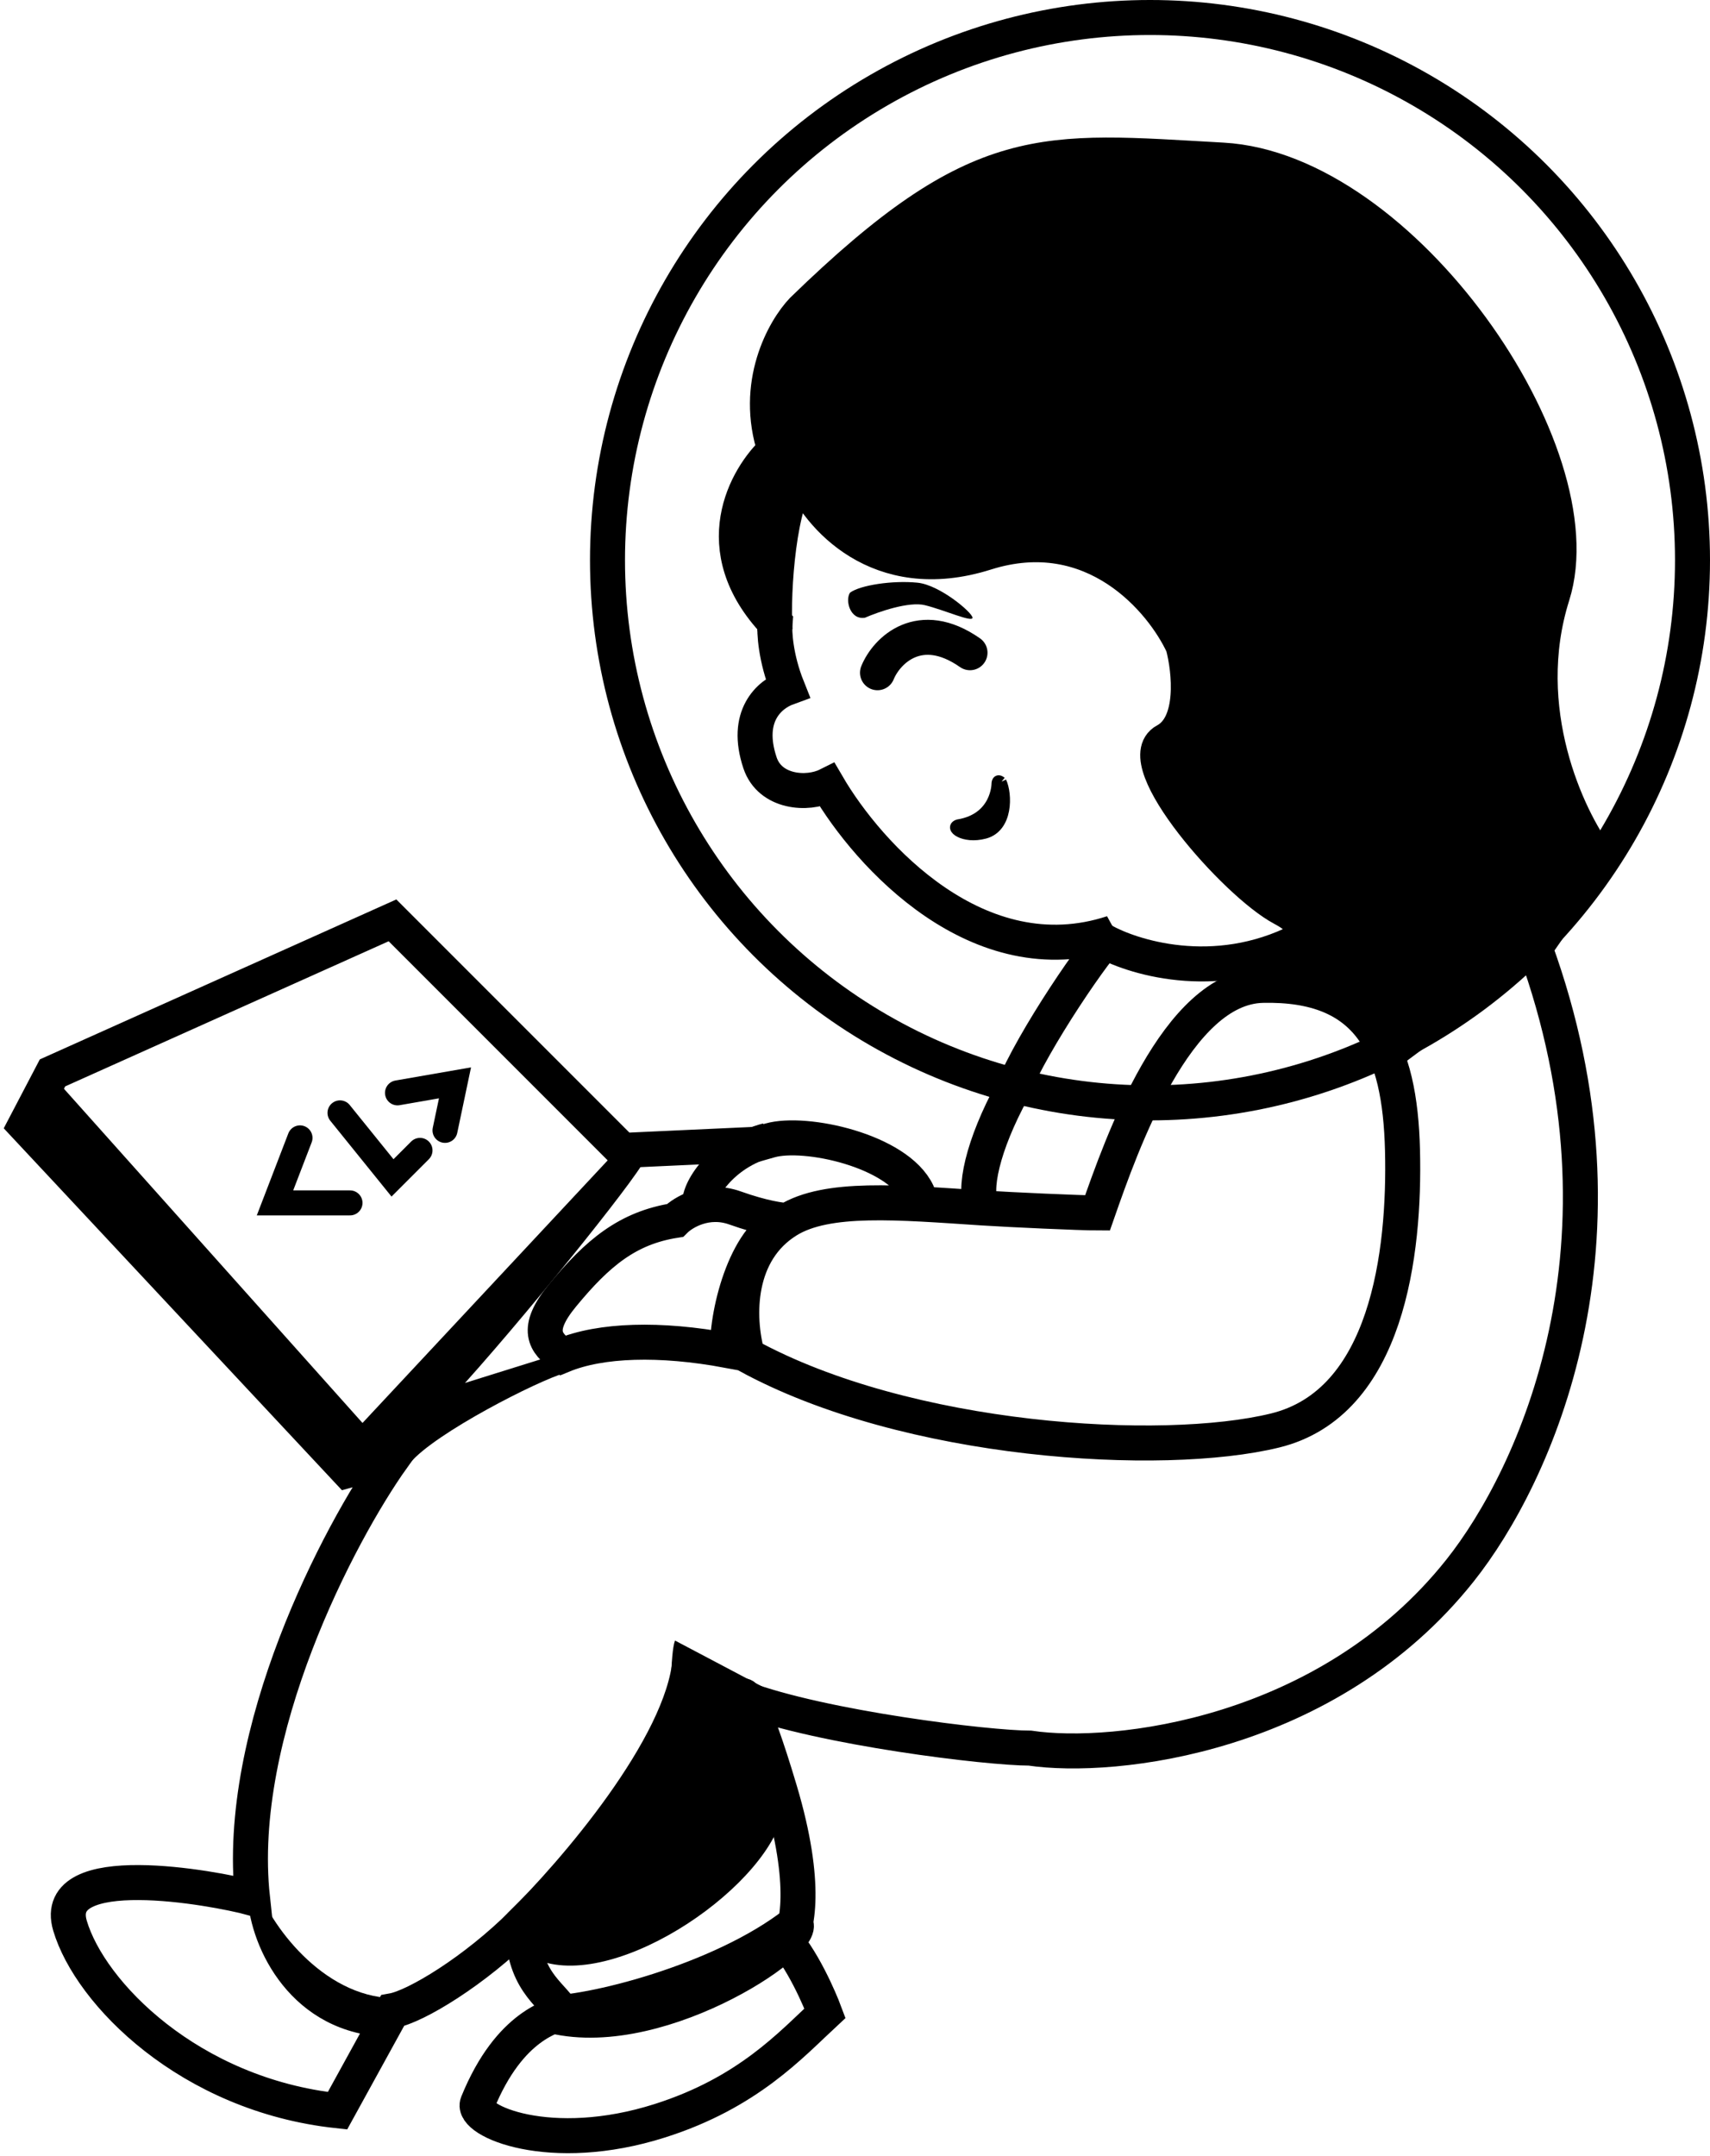 <svg width="342" height="431" viewBox="0 0 342 431" fill="none" xmlns="http://www.w3.org/2000/svg">
<path d="M72.5 284.5L9.5 214L4.5 226.5L68 293.5L82 292.5C87 286.5 107.667 276 113 274.5L109 271.5L93 276.5C107.5 260.333 129.998 232.166 129 231.5C126 229.5 124.5 231.5 122 231.5L72.5 284.5Z" fill="black"/>
<path d="M183.5 238.5C179.5 230.009 161 226 154 228.009C146.083 230.28 144.167 230.667 146.5 229L124.5 230.009L78.5 184.009L10.5 214.509L5 225.009L69.5 294.009L78.5 291.509C67.833 306.509 46.9 346.309 50.5 379.509C42.5 377.342 10 371.517 14 385.009C18 398.5 37.9 418.809 67.5 422.009L78.5 402.009C83.167 401.175 95 394.009 104.5 384.509C104.5 396.009 110 398.333 112.5 402.333C111 403.163 102 404.509 95.5 420.5C94.077 424 110 431 132 424C149.6 418.4 158.167 408.842 165 402.509C165 402.509 161.9 394.109 157.5 388.509C159.5 386.009 161.6 376.809 156 358.009C150.4 339.209 148.333 338 148.5 339.5C164.5 345.5 197.6 349.509 206 349.509C222.833 352.009 265.6 347.209 292 314.009C307 295.145 328.5 248.509 307 189.509L319.5 171.509C313.5 163.509 303.3 141.809 310.5 119.009C319.5 90.509 280.5 34.009 244.5 32.009C208.5 30.009 196 27.509 160.5 62.009C156.833 65.842 150.6 76.808 155 90.008C149.167 95.342 141 109.709 155 124.509C154.833 126.342 155.1 131.509 157.5 137.509C153.833 138.842 148.885 143.176 152 152.509C154 158.5 161.5 159 165.5 157C173.667 171 195.7 195.309 222.5 186.509C219.596 188.885 206.5 208 202.5 218C196.5 229 194.5 238.162 196.5 241.509M157.5 244.009C147.354 250.29 147.333 263.175 149.5 271.009C181.5 288.509 232.5 291.509 255 286.009C277.5 280.509 281 250.509 280.5 230.009C280 209.509 274 196.509 252.5 197.009C235.3 197.409 224.333 228.675 219.5 242.509C216.26 242.509 201.997 241.868 196.5 241.509M157.5 244.009C149.5 246.208 145.333 261.916 145.5 270C132 267.5 120.167 267.842 112.5 271.009C109 268.509 106.9 265.809 112.5 259.009C119.5 250.509 125.5 245.509 135 244.009C136.667 242.342 141.4 239.509 147 241.509C152.6 243.509 156.333 244.009 157.5 244.009ZM157.5 244.009C165.417 239.108 179.655 240.407 196.5 241.509M175.5 134.5C177.333 130 184 123.5 194 130.5M108.607 402.509C117.607 402.842 144.288 396.109 159.088 384.509C162.088 388.009 130.107 409.509 108.607 402.509Z" stroke="black" stroke-width="7" stroke-linecap="round"/>
<path d="M140 241.009C139.333 238.342 144.3 230.4 153.5 228M220.5 188.009C226 191.175 242.8 196.809 260 188.009" stroke="black" stroke-width="7"/>
<path d="M191.62 164.824C199.302 163.575 199.302 156.707 199.302 156.707C199.302 156.707 199.302 155.458 200.305 156.281C201.464 158.763 201.666 165.448 196.938 166.697C192.633 167.834 189.65 165.448 191.62 164.824Z" fill="black"/>
<path d="M199.302 156.707C199.302 156.707 199.302 163.575 191.62 164.824C189.65 165.448 192.633 167.834 196.938 166.697C201.666 165.448 201.464 158.763 200.305 156.281M199.302 156.707C199.302 156.707 199.302 155.458 200.305 156.281M199.302 156.707L199.893 157.331L200.305 156.281" stroke="black" stroke-width="2"/>
<path d="M68 222.5L78.5 235.5L84 230" stroke="black" stroke-width="5" stroke-linecap="round"/>
<path d="M79.5 218.5L91 216.5L89 226" stroke="black" stroke-width="5" stroke-linecap="round"/>
<path d="M60 227.5L55 240.5H70" stroke="black" stroke-width="5" stroke-linecap="round"/>
<path d="M155 126C154.501 117.985 155.805 99.809 160.199 95C163.528 103.015 175.579 117.341 197.149 110.528C218.72 103.716 232.435 120.046 236.596 129.062C237.927 134.071 239.092 144.891 233.1 148.097C225.611 152.104 247.081 176.649 256.569 181.658C264.158 185.666 261.229 190.174 258.067 195.684C266.721 195.183 279 209.5 279 209.5L307 188.671" stroke="black" stroke-width="7"/>
<path d="M78.5 400.5C63.7 400.1 53 385 50.5 377.5C50.167 386.333 56.9 403.6 74.5 406L78.5 400.5Z" fill="black" stroke="black" stroke-width="2"/>
<path d="M104 385.009C114.712 374.504 136.51 349.198 138 332.009" stroke="black" stroke-width="7"/>
<path d="M173 123.5C170 124 169 120 170 118.5C172 117 178.5 116 183.5 116.5C187.978 116.948 194.5 122.5 194.5 123.5C194.5 124.5 189 122 185 121C181.8 120.2 175.667 122.333 173 123.5Z" fill="black"/>
<circle cx="230" cy="112" r="108.5" stroke="black" stroke-width="7"/>
<path d="M135 328L148.294 335.016L259.5 192.5V185C247.833 175.833 226.1 155.8 232.5 149C238.9 142.2 236.5 130.167 234.5 125L220.5 110.5H195.5L172 108.5L159.5 96L154.012 120.945C156.975 126.727 160.268 133.168 154 121C153.742 120.499 153.499 119.998 153.271 119.5C147.5 106.877 151.274 95.329 154 91C154.667 92.5 155.6 93.6 154 86C152.4 78.4 159 65.5 162.5 60C203 24.5 200 36.5 232.5 32C265 27.5 286.5 57.5 299 76C309 90.8 310.833 107.5 310.5 114L306 137.5L318 172L310.5 185L277.5 207L259.5 192.5L148.294 335.016L153 337.5V348.5L156 364.5C150.5 380 119 400.1 105 390.5V383C114.167 373.667 132.7 353.4 133.5 347C134.3 340.6 134 330.667 135 328Z" fill="black"/>
</svg>
